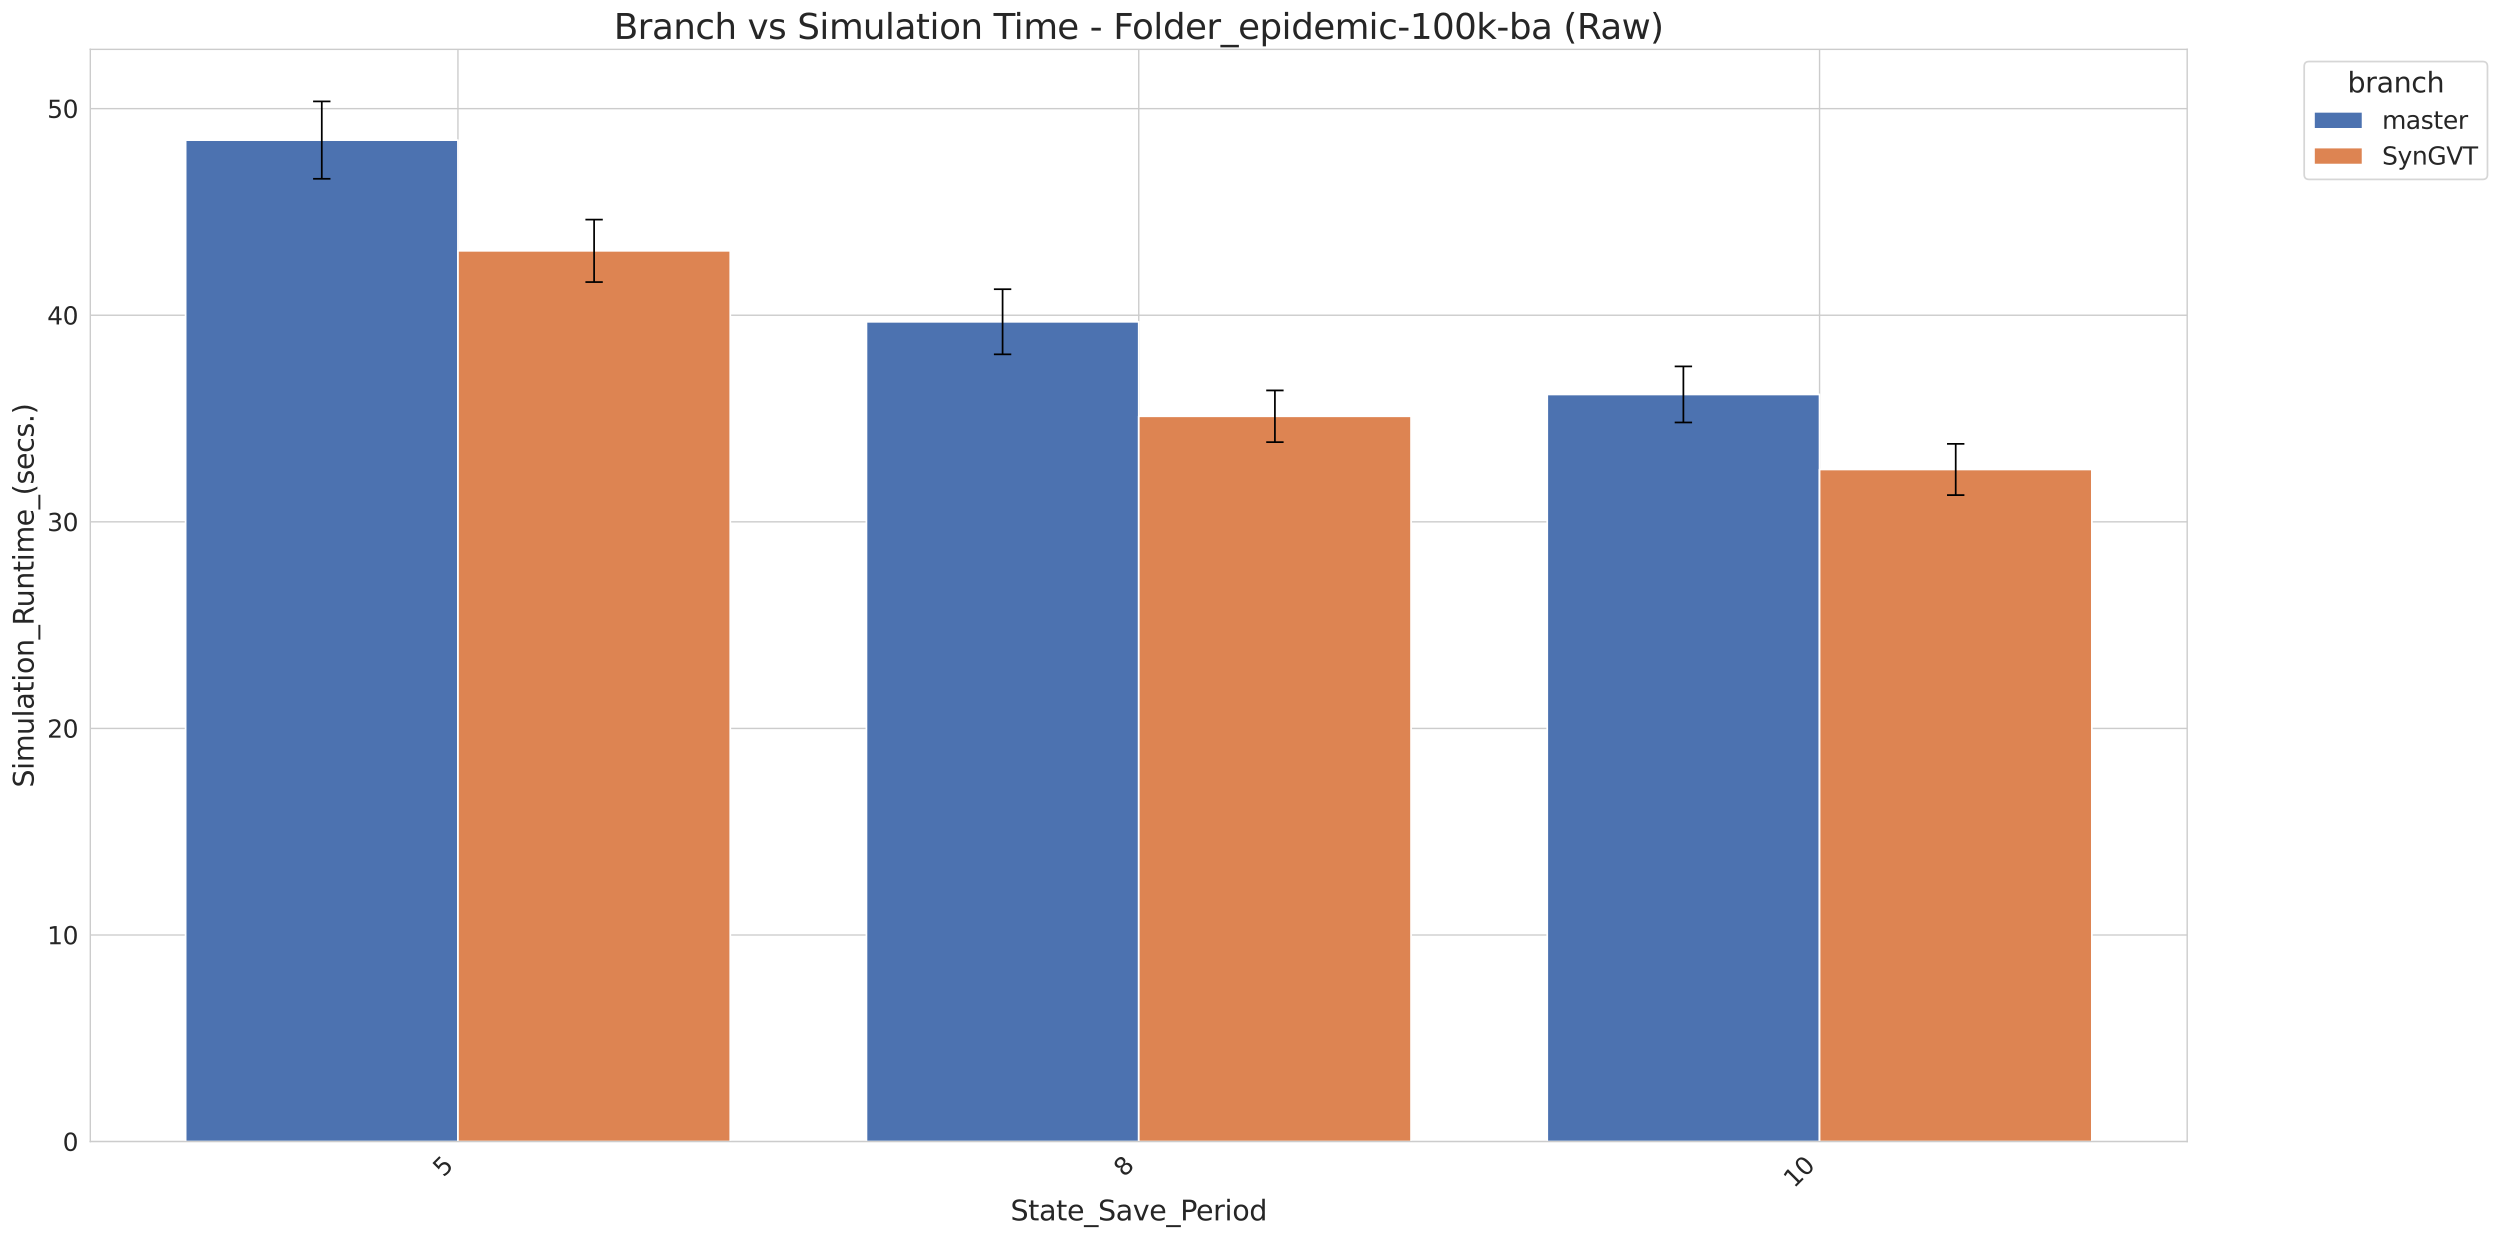 <?xml version="1.0" encoding="utf-8" standalone="no"?>
<!DOCTYPE svg PUBLIC "-//W3C//DTD SVG 1.1//EN"
  "http://www.w3.org/Graphics/SVG/1.1/DTD/svg11.dtd">
<svg xmlns:xlink="http://www.w3.org/1999/xlink" width="1437.962pt" height="712.935pt" viewBox="0 0 1437.962 712.935" xmlns="http://www.w3.org/2000/svg" version="1.1">
 <defs>
  <style type="text/css">*{stroke-linejoin: round; stroke-linecap: butt}</style>
 </defs>
 <g id="figure_1">
  <g id="patch_1">
   <path d="M 0 712.935 
L 1437.962 712.935 
L 1437.962 0 
L 0 0 
z
" style="fill: #ffffff"/>
  </g>
  <g id="axes_1">
   <g id="patch_2">
    <path d="M 51.945 656.627 
L 1258.035 656.627 
L 1258.035 28.397 
L 51.945 28.397 
z
" style="fill: #ffffff"/>
   </g>
   <g id="matplotlib.axis_1">
    <g id="xtick_1">
     <g id="line2d_1">
      <path d="M 263.402 656.627 
L 263.402 28.397 
" clip-path="url(#p3866c37b4e)" style="fill: none; stroke: #cccccc; stroke-width: 0.8; stroke-linecap: round"/>
     </g>
     <g id="text_1">
      <!-- 5 -->
      <g style="fill: #262626" transform="translate(255.045 677.447) rotate(-45) scale(0.14 -0.14)">
       <defs>
        <path id="DejaVuSans-35" d="M 691 4666 
L 3169 4666 
L 3169 4134 
L 1269 4134 
L 1269 2991 
Q 1406 3038 1543 3061 
Q 1681 3084 1819 3084 
Q 2600 3084 3056 2656 
Q 3513 2228 3513 1497 
Q 3513 744 3044 326 
Q 2575 -91 1722 -91 
Q 1428 -91 1123 -41 
Q 819 9 494 109 
L 494 744 
Q 775 591 1075 516 
Q 1375 441 1709 441 
Q 2250 441 2565 725 
Q 2881 1009 2881 1497 
Q 2881 1984 2565 2268 
Q 2250 2553 1709 2553 
Q 1456 2553 1204 2497 
Q 953 2441 691 2322 
L 691 4666 
z
" transform="scale(0.016)"/>
       </defs>
       <use xlink:href="#DejaVuSans-35"/>
      </g>
     </g>
    </g>
    <g id="xtick_2">
     <g id="line2d_2">
      <path d="M 654.99 656.627 
L 654.99 28.397 
" clip-path="url(#p3866c37b4e)" style="fill: none; stroke: #cccccc; stroke-width: 0.8; stroke-linecap: round"/>
     </g>
     <g id="text_2">
      <!-- 8 -->
      <g style="fill: #262626" transform="translate(646.633 677.447) rotate(-45) scale(0.14 -0.14)">
       <defs>
        <path id="DejaVuSans-38" d="M 2034 2216 
Q 1584 2216 1326 1975 
Q 1069 1734 1069 1313 
Q 1069 891 1326 650 
Q 1584 409 2034 409 
Q 2484 409 2743 651 
Q 3003 894 3003 1313 
Q 3003 1734 2745 1975 
Q 2488 2216 2034 2216 
z
M 1403 2484 
Q 997 2584 770 2862 
Q 544 3141 544 3541 
Q 544 4100 942 4425 
Q 1341 4750 2034 4750 
Q 2731 4750 3128 4425 
Q 3525 4100 3525 3541 
Q 3525 3141 3298 2862 
Q 3072 2584 2669 2484 
Q 3125 2378 3379 2068 
Q 3634 1759 3634 1313 
Q 3634 634 3220 271 
Q 2806 -91 2034 -91 
Q 1263 -91 848 271 
Q 434 634 434 1313 
Q 434 1759 690 2068 
Q 947 2378 1403 2484 
z
M 1172 3481 
Q 1172 3119 1398 2916 
Q 1625 2713 2034 2713 
Q 2441 2713 2670 2916 
Q 2900 3119 2900 3481 
Q 2900 3844 2670 4047 
Q 2441 4250 2034 4250 
Q 1625 4250 1398 4047 
Q 1172 3844 1172 3481 
z
" transform="scale(0.016)"/>
       </defs>
       <use xlink:href="#DejaVuSans-38"/>
      </g>
     </g>
    </g>
    <g id="xtick_3">
     <g id="line2d_3">
      <path d="M 1046.578 656.627 
L 1046.578 28.397 
" clip-path="url(#p3866c37b4e)" style="fill: none; stroke: #cccccc; stroke-width: 0.8; stroke-linecap: round"/>
     </g>
     <g id="text_3">
      <!-- 10 -->
      <g style="fill: #262626" transform="translate(1031.922 683.746) rotate(-45) scale(0.14 -0.14)">
       <defs>
        <path id="DejaVuSans-31" d="M 794 531 
L 1825 531 
L 1825 4091 
L 703 3866 
L 703 4441 
L 1819 4666 
L 2450 4666 
L 2450 531 
L 3481 531 
L 3481 0 
L 794 0 
L 794 531 
z
" transform="scale(0.016)"/>
        <path id="DejaVuSans-30" d="M 2034 4250 
Q 1547 4250 1301 3770 
Q 1056 3291 1056 2328 
Q 1056 1369 1301 889 
Q 1547 409 2034 409 
Q 2525 409 2770 889 
Q 3016 1369 3016 2328 
Q 3016 3291 2770 3770 
Q 2525 4250 2034 4250 
z
M 2034 4750 
Q 2819 4750 3233 4129 
Q 3647 3509 3647 2328 
Q 3647 1150 3233 529 
Q 2819 -91 2034 -91 
Q 1250 -91 836 529 
Q 422 1150 422 2328 
Q 422 3509 836 4129 
Q 1250 4750 2034 4750 
z
" transform="scale(0.016)"/>
       </defs>
       <use xlink:href="#DejaVuSans-31"/>
       <use xlink:href="#DejaVuSans-30" x="63.623"/>
      </g>
     </g>
    </g>
    <g id="text_4">
     <!-- State_Save_Period -->
     <g style="fill: #262626" transform="translate(581.234 701.962) scale(0.16 -0.16)">
      <defs>
       <path id="DejaVuSans-53" d="M 3425 4513 
L 3425 3897 
Q 3066 4069 2747 4153 
Q 2428 4238 2131 4238 
Q 1616 4238 1336 4038 
Q 1056 3838 1056 3469 
Q 1056 3159 1242 3001 
Q 1428 2844 1947 2747 
L 2328 2669 
Q 3034 2534 3370 2195 
Q 3706 1856 3706 1288 
Q 3706 609 3251 259 
Q 2797 -91 1919 -91 
Q 1588 -91 1214 -16 
Q 841 59 441 206 
L 441 856 
Q 825 641 1194 531 
Q 1563 422 1919 422 
Q 2459 422 2753 634 
Q 3047 847 3047 1241 
Q 3047 1584 2836 1778 
Q 2625 1972 2144 2069 
L 1759 2144 
Q 1053 2284 737 2584 
Q 422 2884 422 3419 
Q 422 4038 858 4394 
Q 1294 4750 2059 4750 
Q 2388 4750 2728 4690 
Q 3069 4631 3425 4513 
z
" transform="scale(0.016)"/>
       <path id="DejaVuSans-74" d="M 1172 4494 
L 1172 3500 
L 2356 3500 
L 2356 3053 
L 1172 3053 
L 1172 1153 
Q 1172 725 1289 603 
Q 1406 481 1766 481 
L 2356 481 
L 2356 0 
L 1766 0 
Q 1100 0 847 248 
Q 594 497 594 1153 
L 594 3053 
L 172 3053 
L 172 3500 
L 594 3500 
L 594 4494 
L 1172 4494 
z
" transform="scale(0.016)"/>
       <path id="DejaVuSans-61" d="M 2194 1759 
Q 1497 1759 1228 1600 
Q 959 1441 959 1056 
Q 959 750 1161 570 
Q 1363 391 1709 391 
Q 2188 391 2477 730 
Q 2766 1069 2766 1631 
L 2766 1759 
L 2194 1759 
z
M 3341 1997 
L 3341 0 
L 2766 0 
L 2766 531 
Q 2569 213 2275 61 
Q 1981 -91 1556 -91 
Q 1019 -91 701 211 
Q 384 513 384 1019 
Q 384 1609 779 1909 
Q 1175 2209 1959 2209 
L 2766 2209 
L 2766 2266 
Q 2766 2663 2505 2880 
Q 2244 3097 1772 3097 
Q 1472 3097 1187 3025 
Q 903 2953 641 2809 
L 641 3341 
Q 956 3463 1253 3523 
Q 1550 3584 1831 3584 
Q 2591 3584 2966 3190 
Q 3341 2797 3341 1997 
z
" transform="scale(0.016)"/>
       <path id="DejaVuSans-65" d="M 3597 1894 
L 3597 1613 
L 953 1613 
Q 991 1019 1311 708 
Q 1631 397 2203 397 
Q 2534 397 2845 478 
Q 3156 559 3463 722 
L 3463 178 
Q 3153 47 2828 -22 
Q 2503 -91 2169 -91 
Q 1331 -91 842 396 
Q 353 884 353 1716 
Q 353 2575 817 3079 
Q 1281 3584 2069 3584 
Q 2775 3584 3186 3129 
Q 3597 2675 3597 1894 
z
M 3022 2063 
Q 3016 2534 2758 2815 
Q 2500 3097 2075 3097 
Q 1594 3097 1305 2825 
Q 1016 2553 972 2059 
L 3022 2063 
z
" transform="scale(0.016)"/>
       <path id="DejaVuSans-5f" d="M 3263 -1063 
L 3263 -1509 
L -63 -1509 
L -63 -1063 
L 3263 -1063 
z
" transform="scale(0.016)"/>
       <path id="DejaVuSans-76" d="M 191 3500 
L 800 3500 
L 1894 563 
L 2988 3500 
L 3597 3500 
L 2284 0 
L 1503 0 
L 191 3500 
z
" transform="scale(0.016)"/>
       <path id="DejaVuSans-50" d="M 1259 4147 
L 1259 2394 
L 2053 2394 
Q 2494 2394 2734 2622 
Q 2975 2850 2975 3272 
Q 2975 3691 2734 3919 
Q 2494 4147 2053 4147 
L 1259 4147 
z
M 628 4666 
L 2053 4666 
Q 2838 4666 3239 4311 
Q 3641 3956 3641 3272 
Q 3641 2581 3239 2228 
Q 2838 1875 2053 1875 
L 1259 1875 
L 1259 0 
L 628 0 
L 628 4666 
z
" transform="scale(0.016)"/>
       <path id="DejaVuSans-72" d="M 2631 2963 
Q 2534 3019 2420 3045 
Q 2306 3072 2169 3072 
Q 1681 3072 1420 2755 
Q 1159 2438 1159 1844 
L 1159 0 
L 581 0 
L 581 3500 
L 1159 3500 
L 1159 2956 
Q 1341 3275 1631 3429 
Q 1922 3584 2338 3584 
Q 2397 3584 2469 3576 
Q 2541 3569 2628 3553 
L 2631 2963 
z
" transform="scale(0.016)"/>
       <path id="DejaVuSans-69" d="M 603 3500 
L 1178 3500 
L 1178 0 
L 603 0 
L 603 3500 
z
M 603 4863 
L 1178 4863 
L 1178 4134 
L 603 4134 
L 603 4863 
z
" transform="scale(0.016)"/>
       <path id="DejaVuSans-6f" d="M 1959 3097 
Q 1497 3097 1228 2736 
Q 959 2375 959 1747 
Q 959 1119 1226 758 
Q 1494 397 1959 397 
Q 2419 397 2687 759 
Q 2956 1122 2956 1747 
Q 2956 2369 2687 2733 
Q 2419 3097 1959 3097 
z
M 1959 3584 
Q 2709 3584 3137 3096 
Q 3566 2609 3566 1747 
Q 3566 888 3137 398 
Q 2709 -91 1959 -91 
Q 1206 -91 779 398 
Q 353 888 353 1747 
Q 353 2609 779 3096 
Q 1206 3584 1959 3584 
z
" transform="scale(0.016)"/>
       <path id="DejaVuSans-64" d="M 2906 2969 
L 2906 4863 
L 3481 4863 
L 3481 0 
L 2906 0 
L 2906 525 
Q 2725 213 2448 61 
Q 2172 -91 1784 -91 
Q 1150 -91 751 415 
Q 353 922 353 1747 
Q 353 2572 751 3078 
Q 1150 3584 1784 3584 
Q 2172 3584 2448 3432 
Q 2725 3281 2906 2969 
z
M 947 1747 
Q 947 1113 1208 752 
Q 1469 391 1925 391 
Q 2381 391 2643 752 
Q 2906 1113 2906 1747 
Q 2906 2381 2643 2742 
Q 2381 3103 1925 3103 
Q 1469 3103 1208 2742 
Q 947 2381 947 1747 
z
" transform="scale(0.016)"/>
      </defs>
      <use xlink:href="#DejaVuSans-53"/>
      <use xlink:href="#DejaVuSans-74" x="63.477"/>
      <use xlink:href="#DejaVuSans-61" x="102.686"/>
      <use xlink:href="#DejaVuSans-74" x="163.965"/>
      <use xlink:href="#DejaVuSans-65" x="203.174"/>
      <use xlink:href="#DejaVuSans-5f" x="264.697"/>
      <use xlink:href="#DejaVuSans-53" x="314.697"/>
      <use xlink:href="#DejaVuSans-61" x="378.174"/>
      <use xlink:href="#DejaVuSans-76" x="439.453"/>
      <use xlink:href="#DejaVuSans-65" x="498.633"/>
      <use xlink:href="#DejaVuSans-5f" x="560.156"/>
      <use xlink:href="#DejaVuSans-50" x="610.156"/>
      <use xlink:href="#DejaVuSans-65" x="666.834"/>
      <use xlink:href="#DejaVuSans-72" x="728.357"/>
      <use xlink:href="#DejaVuSans-69" x="769.471"/>
      <use xlink:href="#DejaVuSans-6f" x="797.254"/>
      <use xlink:href="#DejaVuSans-64" x="858.436"/>
     </g>
    </g>
   </g>
   <g id="matplotlib.axis_2">
    <g id="ytick_1">
     <g id="line2d_4">
      <path d="M 51.945 656.627 
L 1258.035 656.627 
" clip-path="url(#p3866c37b4e)" style="fill: none; stroke: #cccccc; stroke-width: 0.8; stroke-linecap: round"/>
     </g>
     <g id="text_5">
      <!-- 0 -->
      <g style="fill: #262626" transform="translate(36.038 661.946) scale(0.14 -0.14)">
       <use xlink:href="#DejaVuSans-30"/>
      </g>
     </g>
    </g>
    <g id="ytick_2">
     <g id="line2d_5">
      <path d="M 51.945 537.799 
L 1258.035 537.799 
" clip-path="url(#p3866c37b4e)" style="fill: none; stroke: #cccccc; stroke-width: 0.8; stroke-linecap: round"/>
     </g>
     <g id="text_6">
      <!-- 10 -->
      <g style="fill: #262626" transform="translate(27.13 543.118) scale(0.14 -0.14)">
       <use xlink:href="#DejaVuSans-31"/>
       <use xlink:href="#DejaVuSans-30" x="63.623"/>
      </g>
     </g>
    </g>
    <g id="ytick_3">
     <g id="line2d_6">
      <path d="M 51.945 418.971 
L 1258.035 418.971 
" clip-path="url(#p3866c37b4e)" style="fill: none; stroke: #cccccc; stroke-width: 0.8; stroke-linecap: round"/>
     </g>
     <g id="text_7">
      <!-- 20 -->
      <g style="fill: #262626" transform="translate(27.13 424.29) scale(0.14 -0.14)">
       <defs>
        <path id="DejaVuSans-32" d="M 1228 531 
L 3431 531 
L 3431 0 
L 469 0 
L 469 531 
Q 828 903 1448 1529 
Q 2069 2156 2228 2338 
Q 2531 2678 2651 2914 
Q 2772 3150 2772 3378 
Q 2772 3750 2511 3984 
Q 2250 4219 1831 4219 
Q 1534 4219 1204 4116 
Q 875 4013 500 3803 
L 500 4441 
Q 881 4594 1212 4672 
Q 1544 4750 1819 4750 
Q 2544 4750 2975 4387 
Q 3406 4025 3406 3419 
Q 3406 3131 3298 2873 
Q 3191 2616 2906 2266 
Q 2828 2175 2409 1742 
Q 1991 1309 1228 531 
z
" transform="scale(0.016)"/>
       </defs>
       <use xlink:href="#DejaVuSans-32"/>
       <use xlink:href="#DejaVuSans-30" x="63.623"/>
      </g>
     </g>
    </g>
    <g id="ytick_4">
     <g id="line2d_7">
      <path d="M 51.945 300.143 
L 1258.035 300.143 
" clip-path="url(#p3866c37b4e)" style="fill: none; stroke: #cccccc; stroke-width: 0.8; stroke-linecap: round"/>
     </g>
     <g id="text_8">
      <!-- 30 -->
      <g style="fill: #262626" transform="translate(27.13 305.462) scale(0.14 -0.14)">
       <defs>
        <path id="DejaVuSans-33" d="M 2597 2516 
Q 3050 2419 3304 2112 
Q 3559 1806 3559 1356 
Q 3559 666 3084 287 
Q 2609 -91 1734 -91 
Q 1441 -91 1130 -33 
Q 819 25 488 141 
L 488 750 
Q 750 597 1062 519 
Q 1375 441 1716 441 
Q 2309 441 2620 675 
Q 2931 909 2931 1356 
Q 2931 1769 2642 2001 
Q 2353 2234 1838 2234 
L 1294 2234 
L 1294 2753 
L 1863 2753 
Q 2328 2753 2575 2939 
Q 2822 3125 2822 3475 
Q 2822 3834 2567 4026 
Q 2313 4219 1838 4219 
Q 1578 4219 1281 4162 
Q 984 4106 628 3988 
L 628 4550 
Q 988 4650 1302 4700 
Q 1616 4750 1894 4750 
Q 2613 4750 3031 4423 
Q 3450 4097 3450 3541 
Q 3450 3153 3228 2886 
Q 3006 2619 2597 2516 
z
" transform="scale(0.016)"/>
       </defs>
       <use xlink:href="#DejaVuSans-33"/>
       <use xlink:href="#DejaVuSans-30" x="63.623"/>
      </g>
     </g>
    </g>
    <g id="ytick_5">
     <g id="line2d_8">
      <path d="M 51.945 181.315 
L 1258.035 181.315 
" clip-path="url(#p3866c37b4e)" style="fill: none; stroke: #cccccc; stroke-width: 0.8; stroke-linecap: round"/>
     </g>
     <g id="text_9">
      <!-- 40 -->
      <g style="fill: #262626" transform="translate(27.13 186.634) scale(0.14 -0.14)">
       <defs>
        <path id="DejaVuSans-34" d="M 2419 4116 
L 825 1625 
L 2419 1625 
L 2419 4116 
z
M 2253 4666 
L 3047 4666 
L 3047 1625 
L 3713 1625 
L 3713 1100 
L 3047 1100 
L 3047 0 
L 2419 0 
L 2419 1100 
L 313 1100 
L 313 1709 
L 2253 4666 
z
" transform="scale(0.016)"/>
       </defs>
       <use xlink:href="#DejaVuSans-34"/>
       <use xlink:href="#DejaVuSans-30" x="63.623"/>
      </g>
     </g>
    </g>
    <g id="ytick_6">
     <g id="line2d_9">
      <path d="M 51.945 62.487 
L 1258.035 62.487 
" clip-path="url(#p3866c37b4e)" style="fill: none; stroke: #cccccc; stroke-width: 0.8; stroke-linecap: round"/>
     </g>
     <g id="text_10">
      <!-- 50 -->
      <g style="fill: #262626" transform="translate(27.13 67.806) scale(0.14 -0.14)">
       <use xlink:href="#DejaVuSans-35"/>
       <use xlink:href="#DejaVuSans-30" x="63.623"/>
      </g>
     </g>
    </g>
    <g id="text_11">
     <!-- Simulation_Runtime_(secs.) -->
     <g style="fill: #262626" transform="translate(19.358 452.978) rotate(-90) scale(0.16 -0.16)">
      <defs>
       <path id="DejaVuSans-6d" d="M 3328 2828 
Q 3544 3216 3844 3400 
Q 4144 3584 4550 3584 
Q 5097 3584 5394 3201 
Q 5691 2819 5691 2113 
L 5691 0 
L 5113 0 
L 5113 2094 
Q 5113 2597 4934 2840 
Q 4756 3084 4391 3084 
Q 3944 3084 3684 2787 
Q 3425 2491 3425 1978 
L 3425 0 
L 2847 0 
L 2847 2094 
Q 2847 2600 2669 2842 
Q 2491 3084 2119 3084 
Q 1678 3084 1418 2786 
Q 1159 2488 1159 1978 
L 1159 0 
L 581 0 
L 581 3500 
L 1159 3500 
L 1159 2956 
Q 1356 3278 1631 3431 
Q 1906 3584 2284 3584 
Q 2666 3584 2933 3390 
Q 3200 3197 3328 2828 
z
" transform="scale(0.016)"/>
       <path id="DejaVuSans-75" d="M 544 1381 
L 544 3500 
L 1119 3500 
L 1119 1403 
Q 1119 906 1312 657 
Q 1506 409 1894 409 
Q 2359 409 2629 706 
Q 2900 1003 2900 1516 
L 2900 3500 
L 3475 3500 
L 3475 0 
L 2900 0 
L 2900 538 
Q 2691 219 2414 64 
Q 2138 -91 1772 -91 
Q 1169 -91 856 284 
Q 544 659 544 1381 
z
M 1991 3584 
L 1991 3584 
z
" transform="scale(0.016)"/>
       <path id="DejaVuSans-6c" d="M 603 4863 
L 1178 4863 
L 1178 0 
L 603 0 
L 603 4863 
z
" transform="scale(0.016)"/>
       <path id="DejaVuSans-6e" d="M 3513 2113 
L 3513 0 
L 2938 0 
L 2938 2094 
Q 2938 2591 2744 2837 
Q 2550 3084 2163 3084 
Q 1697 3084 1428 2787 
Q 1159 2491 1159 1978 
L 1159 0 
L 581 0 
L 581 3500 
L 1159 3500 
L 1159 2956 
Q 1366 3272 1645 3428 
Q 1925 3584 2291 3584 
Q 2894 3584 3203 3211 
Q 3513 2838 3513 2113 
z
" transform="scale(0.016)"/>
       <path id="DejaVuSans-52" d="M 2841 2188 
Q 3044 2119 3236 1894 
Q 3428 1669 3622 1275 
L 4263 0 
L 3584 0 
L 2988 1197 
Q 2756 1666 2539 1819 
Q 2322 1972 1947 1972 
L 1259 1972 
L 1259 0 
L 628 0 
L 628 4666 
L 2053 4666 
Q 2853 4666 3247 4331 
Q 3641 3997 3641 3322 
Q 3641 2881 3436 2590 
Q 3231 2300 2841 2188 
z
M 1259 4147 
L 1259 2491 
L 2053 2491 
Q 2509 2491 2742 2702 
Q 2975 2913 2975 3322 
Q 2975 3731 2742 3939 
Q 2509 4147 2053 4147 
L 1259 4147 
z
" transform="scale(0.016)"/>
       <path id="DejaVuSans-28" d="M 1984 4856 
Q 1566 4138 1362 3434 
Q 1159 2731 1159 2009 
Q 1159 1288 1364 580 
Q 1569 -128 1984 -844 
L 1484 -844 
Q 1016 -109 783 600 
Q 550 1309 550 2009 
Q 550 2706 781 3412 
Q 1013 4119 1484 4856 
L 1984 4856 
z
" transform="scale(0.016)"/>
       <path id="DejaVuSans-73" d="M 2834 3397 
L 2834 2853 
Q 2591 2978 2328 3040 
Q 2066 3103 1784 3103 
Q 1356 3103 1142 2972 
Q 928 2841 928 2578 
Q 928 2378 1081 2264 
Q 1234 2150 1697 2047 
L 1894 2003 
Q 2506 1872 2764 1633 
Q 3022 1394 3022 966 
Q 3022 478 2636 193 
Q 2250 -91 1575 -91 
Q 1294 -91 989 -36 
Q 684 19 347 128 
L 347 722 
Q 666 556 975 473 
Q 1284 391 1588 391 
Q 1994 391 2212 530 
Q 2431 669 2431 922 
Q 2431 1156 2273 1281 
Q 2116 1406 1581 1522 
L 1381 1569 
Q 847 1681 609 1914 
Q 372 2147 372 2553 
Q 372 3047 722 3315 
Q 1072 3584 1716 3584 
Q 2034 3584 2315 3537 
Q 2597 3491 2834 3397 
z
" transform="scale(0.016)"/>
       <path id="DejaVuSans-63" d="M 3122 3366 
L 3122 2828 
Q 2878 2963 2633 3030 
Q 2388 3097 2138 3097 
Q 1578 3097 1268 2742 
Q 959 2388 959 1747 
Q 959 1106 1268 751 
Q 1578 397 2138 397 
Q 2388 397 2633 464 
Q 2878 531 3122 666 
L 3122 134 
Q 2881 22 2623 -34 
Q 2366 -91 2075 -91 
Q 1284 -91 818 406 
Q 353 903 353 1747 
Q 353 2603 823 3093 
Q 1294 3584 2113 3584 
Q 2378 3584 2631 3529 
Q 2884 3475 3122 3366 
z
" transform="scale(0.016)"/>
       <path id="DejaVuSans-2e" d="M 684 794 
L 1344 794 
L 1344 0 
L 684 0 
L 684 794 
z
" transform="scale(0.016)"/>
       <path id="DejaVuSans-29" d="M 513 4856 
L 1013 4856 
Q 1481 4119 1714 3412 
Q 1947 2706 1947 2009 
Q 1947 1309 1714 600 
Q 1481 -109 1013 -844 
L 513 -844 
Q 928 -128 1133 580 
Q 1338 1288 1338 2009 
Q 1338 2731 1133 3434 
Q 928 4138 513 4856 
z
" transform="scale(0.016)"/>
      </defs>
      <use xlink:href="#DejaVuSans-53"/>
      <use xlink:href="#DejaVuSans-69" x="63.477"/>
      <use xlink:href="#DejaVuSans-6d" x="91.26"/>
      <use xlink:href="#DejaVuSans-75" x="188.672"/>
      <use xlink:href="#DejaVuSans-6c" x="252.051"/>
      <use xlink:href="#DejaVuSans-61" x="279.834"/>
      <use xlink:href="#DejaVuSans-74" x="341.113"/>
      <use xlink:href="#DejaVuSans-69" x="380.322"/>
      <use xlink:href="#DejaVuSans-6f" x="408.105"/>
      <use xlink:href="#DejaVuSans-6e" x="469.287"/>
      <use xlink:href="#DejaVuSans-5f" x="532.666"/>
      <use xlink:href="#DejaVuSans-52" x="582.666"/>
      <use xlink:href="#DejaVuSans-75" x="647.648"/>
      <use xlink:href="#DejaVuSans-6e" x="711.027"/>
      <use xlink:href="#DejaVuSans-74" x="774.406"/>
      <use xlink:href="#DejaVuSans-69" x="813.615"/>
      <use xlink:href="#DejaVuSans-6d" x="841.398"/>
      <use xlink:href="#DejaVuSans-65" x="938.811"/>
      <use xlink:href="#DejaVuSans-5f" x="1000.334"/>
      <use xlink:href="#DejaVuSans-28" x="1050.334"/>
      <use xlink:href="#DejaVuSans-73" x="1089.348"/>
      <use xlink:href="#DejaVuSans-65" x="1141.447"/>
      <use xlink:href="#DejaVuSans-63" x="1202.971"/>
      <use xlink:href="#DejaVuSans-73" x="1257.951"/>
      <use xlink:href="#DejaVuSans-2e" x="1310.051"/>
      <use xlink:href="#DejaVuSans-29" x="1341.838"/>
     </g>
    </g>
   </g>
   <g id="patch_3">
    <path d="M 106.767 656.627 
L 263.402 656.627 
L 263.402 80.586 
L 106.767 80.586 
z
" clip-path="url(#p3866c37b4e)" style="fill: #4c72b0; stroke: #ffffff; stroke-linejoin: miter"/>
   </g>
   <g id="patch_4">
    <path d="M 498.355 656.627 
L 654.99 656.627 
L 654.99 185.089 
L 498.355 185.089 
z
" clip-path="url(#p3866c37b4e)" style="fill: #4c72b0; stroke: #ffffff; stroke-linejoin: miter"/>
   </g>
   <g id="patch_5">
    <path d="M 889.943 656.627 
L 1046.578 656.627 
L 1046.578 226.873 
L 889.943 226.873 
z
" clip-path="url(#p3866c37b4e)" style="fill: #4c72b0; stroke: #ffffff; stroke-linejoin: miter"/>
   </g>
   <g id="patch_6">
    <path d="M 263.402 656.627 
L 420.037 656.627 
L 420.037 144.272 
L 263.402 144.272 
z
" clip-path="url(#p3866c37b4e)" style="fill: #dd8452; stroke: #ffffff; stroke-linejoin: miter"/>
   </g>
   <g id="patch_7">
    <path d="M 654.99 656.627 
L 811.625 656.627 
L 811.625 239.436 
L 654.99 239.436 
z
" clip-path="url(#p3866c37b4e)" style="fill: #dd8452; stroke: #ffffff; stroke-linejoin: miter"/>
   </g>
   <g id="patch_8">
    <path d="M 1046.578 656.627 
L 1203.213 656.627 
L 1203.213 270.034 
L 1046.578 270.034 
z
" clip-path="url(#p3866c37b4e)" style="fill: #dd8452; stroke: #ffffff; stroke-linejoin: miter"/>
   </g>
   <g id="LineCollection_1">
    <path d="M 185.085 102.86 
L 185.085 58.313 
" clip-path="url(#p3866c37b4e)" style="fill: none; stroke: #000000"/>
    <path d="M 576.672 203.82 
L 576.672 166.358 
" clip-path="url(#p3866c37b4e)" style="fill: none; stroke: #000000"/>
    <path d="M 968.26 242.993 
L 968.26 210.753 
" clip-path="url(#p3866c37b4e)" style="fill: none; stroke: #000000"/>
   </g>
   <g id="line2d_10">
    <defs>
     <path id="mc60144da59" d="M 5 0 
L -5 -0 
" style="stroke: #000000"/>
    </defs>
    <g clip-path="url(#p3866c37b4e)">
     <use xlink:href="#mc60144da59" x="185.085" y="102.86" style="stroke: #000000"/>
     <use xlink:href="#mc60144da59" x="576.672" y="203.82" style="stroke: #000000"/>
     <use xlink:href="#mc60144da59" x="968.26" y="242.993" style="stroke: #000000"/>
    </g>
   </g>
   <g id="line2d_11">
    <g clip-path="url(#p3866c37b4e)">
     <use xlink:href="#mc60144da59" x="185.085" y="58.313" style="stroke: #000000"/>
     <use xlink:href="#mc60144da59" x="576.672" y="166.358" style="stroke: #000000"/>
     <use xlink:href="#mc60144da59" x="968.26" y="210.753" style="stroke: #000000"/>
    </g>
   </g>
   <g id="LineCollection_2">
    <path d="M 341.72 162.232 
L 341.72 126.312 
" clip-path="url(#p3866c37b4e)" style="fill: none; stroke: #000000"/>
    <path d="M 733.308 254.302 
L 733.308 224.57 
" clip-path="url(#p3866c37b4e)" style="fill: none; stroke: #000000"/>
    <path d="M 1124.895 284.776 
L 1124.895 255.291 
" clip-path="url(#p3866c37b4e)" style="fill: none; stroke: #000000"/>
   </g>
   <g id="line2d_12">
    <g clip-path="url(#p3866c37b4e)">
     <use xlink:href="#mc60144da59" x="341.72" y="162.232" style="stroke: #000000"/>
     <use xlink:href="#mc60144da59" x="733.308" y="254.302" style="stroke: #000000"/>
     <use xlink:href="#mc60144da59" x="1124.895" y="284.776" style="stroke: #000000"/>
    </g>
   </g>
   <g id="line2d_13">
    <g clip-path="url(#p3866c37b4e)">
     <use xlink:href="#mc60144da59" x="341.72" y="126.312" style="stroke: #000000"/>
     <use xlink:href="#mc60144da59" x="733.308" y="224.57" style="stroke: #000000"/>
     <use xlink:href="#mc60144da59" x="1124.895" y="255.291" style="stroke: #000000"/>
    </g>
   </g>
   <g id="patch_9">
    <path d="M 51.945 656.627 
L 51.945 28.397 
" style="fill: none; stroke: #cccccc; stroke-width: 0.8; stroke-linejoin: miter; stroke-linecap: square"/>
   </g>
   <g id="patch_10">
    <path d="M 1258.035 656.627 
L 1258.035 28.397 
" style="fill: none; stroke: #cccccc; stroke-width: 0.8; stroke-linejoin: miter; stroke-linecap: square"/>
   </g>
   <g id="patch_11">
    <path d="M 51.945 656.627 
L 1258.035 656.627 
" style="fill: none; stroke: #cccccc; stroke-width: 0.8; stroke-linejoin: miter; stroke-linecap: square"/>
   </g>
   <g id="patch_12">
    <path d="M 51.945 28.397 
L 1258.035 28.397 
" style="fill: none; stroke: #cccccc; stroke-width: 0.8; stroke-linejoin: miter; stroke-linecap: square"/>
   </g>
   <g id="text_12">
    <!-- Branch vs Simulation Time - Folder_epidemic-100k-ba (Raw) -->
    <g style="fill: #262626" transform="translate(353.079 22.397) scale(0.2 -0.2)">
     <defs>
      <path id="DejaVuSans-42" d="M 1259 2228 
L 1259 519 
L 2272 519 
Q 2781 519 3026 730 
Q 3272 941 3272 1375 
Q 3272 1813 3026 2020 
Q 2781 2228 2272 2228 
L 1259 2228 
z
M 1259 4147 
L 1259 2741 
L 2194 2741 
Q 2656 2741 2882 2914 
Q 3109 3088 3109 3444 
Q 3109 3797 2882 3972 
Q 2656 4147 2194 4147 
L 1259 4147 
z
M 628 4666 
L 2241 4666 
Q 2963 4666 3353 4366 
Q 3744 4066 3744 3513 
Q 3744 3084 3544 2831 
Q 3344 2578 2956 2516 
Q 3422 2416 3680 2098 
Q 3938 1781 3938 1306 
Q 3938 681 3513 340 
Q 3088 0 2303 0 
L 628 0 
L 628 4666 
z
" transform="scale(0.016)"/>
      <path id="DejaVuSans-68" d="M 3513 2113 
L 3513 0 
L 2938 0 
L 2938 2094 
Q 2938 2591 2744 2837 
Q 2550 3084 2163 3084 
Q 1697 3084 1428 2787 
Q 1159 2491 1159 1978 
L 1159 0 
L 581 0 
L 581 4863 
L 1159 4863 
L 1159 2956 
Q 1366 3272 1645 3428 
Q 1925 3584 2291 3584 
Q 2894 3584 3203 3211 
Q 3513 2838 3513 2113 
z
" transform="scale(0.016)"/>
      <path id="DejaVuSans-20" transform="scale(0.016)"/>
      <path id="DejaVuSans-54" d="M -19 4666 
L 3928 4666 
L 3928 4134 
L 2272 4134 
L 2272 0 
L 1638 0 
L 1638 4134 
L -19 4134 
L -19 4666 
z
" transform="scale(0.016)"/>
      <path id="DejaVuSans-2d" d="M 313 2009 
L 1997 2009 
L 1997 1497 
L 313 1497 
L 313 2009 
z
" transform="scale(0.016)"/>
      <path id="DejaVuSans-46" d="M 628 4666 
L 3309 4666 
L 3309 4134 
L 1259 4134 
L 1259 2759 
L 3109 2759 
L 3109 2228 
L 1259 2228 
L 1259 0 
L 628 0 
L 628 4666 
z
" transform="scale(0.016)"/>
      <path id="DejaVuSans-70" d="M 1159 525 
L 1159 -1331 
L 581 -1331 
L 581 3500 
L 1159 3500 
L 1159 2969 
Q 1341 3281 1617 3432 
Q 1894 3584 2278 3584 
Q 2916 3584 3314 3078 
Q 3713 2572 3713 1747 
Q 3713 922 3314 415 
Q 2916 -91 2278 -91 
Q 1894 -91 1617 61 
Q 1341 213 1159 525 
z
M 3116 1747 
Q 3116 2381 2855 2742 
Q 2594 3103 2138 3103 
Q 1681 3103 1420 2742 
Q 1159 2381 1159 1747 
Q 1159 1113 1420 752 
Q 1681 391 2138 391 
Q 2594 391 2855 752 
Q 3116 1113 3116 1747 
z
" transform="scale(0.016)"/>
      <path id="DejaVuSans-6b" d="M 581 4863 
L 1159 4863 
L 1159 1991 
L 2875 3500 
L 3609 3500 
L 1753 1863 
L 3688 0 
L 2938 0 
L 1159 1709 
L 1159 0 
L 581 0 
L 581 4863 
z
" transform="scale(0.016)"/>
      <path id="DejaVuSans-62" d="M 3116 1747 
Q 3116 2381 2855 2742 
Q 2594 3103 2138 3103 
Q 1681 3103 1420 2742 
Q 1159 2381 1159 1747 
Q 1159 1113 1420 752 
Q 1681 391 2138 391 
Q 2594 391 2855 752 
Q 3116 1113 3116 1747 
z
M 1159 2969 
Q 1341 3281 1617 3432 
Q 1894 3584 2278 3584 
Q 2916 3584 3314 3078 
Q 3713 2572 3713 1747 
Q 3713 922 3314 415 
Q 2916 -91 2278 -91 
Q 1894 -91 1617 61 
Q 1341 213 1159 525 
L 1159 0 
L 581 0 
L 581 4863 
L 1159 4863 
L 1159 2969 
z
" transform="scale(0.016)"/>
      <path id="DejaVuSans-77" d="M 269 3500 
L 844 3500 
L 1563 769 
L 2278 3500 
L 2956 3500 
L 3675 769 
L 4391 3500 
L 4966 3500 
L 4050 0 
L 3372 0 
L 2619 2869 
L 1863 0 
L 1184 0 
L 269 3500 
z
" transform="scale(0.016)"/>
     </defs>
     <use xlink:href="#DejaVuSans-42"/>
     <use xlink:href="#DejaVuSans-72" x="68.604"/>
     <use xlink:href="#DejaVuSans-61" x="109.717"/>
     <use xlink:href="#DejaVuSans-6e" x="170.996"/>
     <use xlink:href="#DejaVuSans-63" x="234.375"/>
     <use xlink:href="#DejaVuSans-68" x="289.355"/>
     <use xlink:href="#DejaVuSans-20" x="352.734"/>
     <use xlink:href="#DejaVuSans-76" x="384.521"/>
     <use xlink:href="#DejaVuSans-73" x="443.701"/>
     <use xlink:href="#DejaVuSans-20" x="495.801"/>
     <use xlink:href="#DejaVuSans-53" x="527.588"/>
     <use xlink:href="#DejaVuSans-69" x="591.064"/>
     <use xlink:href="#DejaVuSans-6d" x="618.848"/>
     <use xlink:href="#DejaVuSans-75" x="716.26"/>
     <use xlink:href="#DejaVuSans-6c" x="779.639"/>
     <use xlink:href="#DejaVuSans-61" x="807.422"/>
     <use xlink:href="#DejaVuSans-74" x="868.701"/>
     <use xlink:href="#DejaVuSans-69" x="907.91"/>
     <use xlink:href="#DejaVuSans-6f" x="935.693"/>
     <use xlink:href="#DejaVuSans-6e" x="996.875"/>
     <use xlink:href="#DejaVuSans-20" x="1060.254"/>
     <use xlink:href="#DejaVuSans-54" x="1092.041"/>
     <use xlink:href="#DejaVuSans-69" x="1150"/>
     <use xlink:href="#DejaVuSans-6d" x="1177.783"/>
     <use xlink:href="#DejaVuSans-65" x="1275.195"/>
     <use xlink:href="#DejaVuSans-20" x="1336.719"/>
     <use xlink:href="#DejaVuSans-2d" x="1368.506"/>
     <use xlink:href="#DejaVuSans-20" x="1404.59"/>
     <use xlink:href="#DejaVuSans-46" x="1436.377"/>
     <use xlink:href="#DejaVuSans-6f" x="1490.271"/>
     <use xlink:href="#DejaVuSans-6c" x="1551.453"/>
     <use xlink:href="#DejaVuSans-64" x="1579.236"/>
     <use xlink:href="#DejaVuSans-65" x="1642.713"/>
     <use xlink:href="#DejaVuSans-72" x="1704.236"/>
     <use xlink:href="#DejaVuSans-5f" x="1745.35"/>
     <use xlink:href="#DejaVuSans-65" x="1795.35"/>
     <use xlink:href="#DejaVuSans-70" x="1856.873"/>
     <use xlink:href="#DejaVuSans-69" x="1920.35"/>
     <use xlink:href="#DejaVuSans-64" x="1948.133"/>
     <use xlink:href="#DejaVuSans-65" x="2011.609"/>
     <use xlink:href="#DejaVuSans-6d" x="2073.133"/>
     <use xlink:href="#DejaVuSans-69" x="2170.545"/>
     <use xlink:href="#DejaVuSans-63" x="2198.328"/>
     <use xlink:href="#DejaVuSans-2d" x="2253.309"/>
     <use xlink:href="#DejaVuSans-31" x="2289.393"/>
     <use xlink:href="#DejaVuSans-30" x="2353.016"/>
     <use xlink:href="#DejaVuSans-30" x="2416.639"/>
     <use xlink:href="#DejaVuSans-6b" x="2480.262"/>
     <use xlink:href="#DejaVuSans-2d" x="2538.172"/>
     <use xlink:href="#DejaVuSans-62" x="2574.256"/>
     <use xlink:href="#DejaVuSans-61" x="2637.732"/>
     <use xlink:href="#DejaVuSans-20" x="2699.012"/>
     <use xlink:href="#DejaVuSans-28" x="2730.799"/>
     <use xlink:href="#DejaVuSans-52" x="2769.812"/>
     <use xlink:href="#DejaVuSans-61" x="2837.045"/>
     <use xlink:href="#DejaVuSans-77" x="2898.324"/>
     <use xlink:href="#DejaVuSans-29" x="2980.111"/>
    </g>
   </g>
   <g id="legend_1">
    <g id="patch_13">
     <path d="M 1328.139 103.181 
L 1427.962 103.181 
Q 1430.762 103.181 1430.762 100.381 
L 1430.762 38.197 
Q 1430.762 35.397 1427.962 35.397 
L 1328.139 35.397 
Q 1325.34 35.397 1325.34 38.197 
L 1325.34 100.381 
Q 1325.34 103.181 1328.139 103.181 
z
" style="fill: #ffffff; opacity: 0.8; stroke: #cccccc; stroke-linejoin: miter"/>
    </g>
    <g id="text_13">
     <!-- branch -->
     <g style="fill: #262626" transform="translate(1350.242 53.154) scale(0.16 -0.16)">
      <use xlink:href="#DejaVuSans-62"/>
      <use xlink:href="#DejaVuSans-72" x="63.477"/>
      <use xlink:href="#DejaVuSans-61" x="104.59"/>
      <use xlink:href="#DejaVuSans-6e" x="165.869"/>
      <use xlink:href="#DejaVuSans-63" x="229.248"/>
      <use xlink:href="#DejaVuSans-68" x="284.229"/>
     </g>
    </g>
    <g id="patch_14">
     <path d="M 1330.939 74.12 
L 1358.939 74.12 
L 1358.939 64.32 
L 1330.939 64.32 
z
" style="fill: #4c72b0; stroke: #ffffff; stroke-linejoin: miter"/>
    </g>
    <g id="text_14">
     <!-- master -->
     <g style="fill: #262626" transform="translate(1370.139 74.12) scale(0.14 -0.14)">
      <use xlink:href="#DejaVuSans-6d"/>
      <use xlink:href="#DejaVuSans-61" x="97.412"/>
      <use xlink:href="#DejaVuSans-73" x="158.691"/>
      <use xlink:href="#DejaVuSans-74" x="210.791"/>
      <use xlink:href="#DejaVuSans-65" x="250"/>
      <use xlink:href="#DejaVuSans-72" x="311.523"/>
     </g>
    </g>
    <g id="patch_15">
     <path d="M 1330.939 94.669 
L 1358.939 94.669 
L 1358.939 84.869 
L 1330.939 84.869 
z
" style="fill: #dd8452; stroke: #ffffff; stroke-linejoin: miter"/>
    </g>
    <g id="text_15">
     <!-- SynGVT -->
     <g style="fill: #262626" transform="translate(1370.139 94.669) scale(0.14 -0.14)">
      <defs>
       <path id="DejaVuSans-79" d="M 2059 -325 
Q 1816 -950 1584 -1140 
Q 1353 -1331 966 -1331 
L 506 -1331 
L 506 -850 
L 844 -850 
Q 1081 -850 1212 -737 
Q 1344 -625 1503 -206 
L 1606 56 
L 191 3500 
L 800 3500 
L 1894 763 
L 2988 3500 
L 3597 3500 
L 2059 -325 
z
" transform="scale(0.016)"/>
       <path id="DejaVuSans-47" d="M 3809 666 
L 3809 1919 
L 2778 1919 
L 2778 2438 
L 4434 2438 
L 4434 434 
Q 4069 175 3628 42 
Q 3188 -91 2688 -91 
Q 1594 -91 976 548 
Q 359 1188 359 2328 
Q 359 3472 976 4111 
Q 1594 4750 2688 4750 
Q 3144 4750 3555 4637 
Q 3966 4525 4313 4306 
L 4313 3634 
Q 3963 3931 3569 4081 
Q 3175 4231 2741 4231 
Q 1884 4231 1454 3753 
Q 1025 3275 1025 2328 
Q 1025 1384 1454 906 
Q 1884 428 2741 428 
Q 3075 428 3337 486 
Q 3600 544 3809 666 
z
" transform="scale(0.016)"/>
       <path id="DejaVuSans-56" d="M 1831 0 
L 50 4666 
L 709 4666 
L 2188 738 
L 3669 4666 
L 4325 4666 
L 2547 0 
L 1831 0 
z
" transform="scale(0.016)"/>
      </defs>
      <use xlink:href="#DejaVuSans-53"/>
      <use xlink:href="#DejaVuSans-79" x="63.477"/>
      <use xlink:href="#DejaVuSans-6e" x="122.656"/>
      <use xlink:href="#DejaVuSans-47" x="186.035"/>
      <use xlink:href="#DejaVuSans-56" x="263.525"/>
      <use xlink:href="#DejaVuSans-54" x="331.934"/>
     </g>
    </g>
   </g>
  </g>
 </g>
 <defs>
  <clipPath id="p3866c37b4e">
   <rect x="51.945" y="28.397" width="1206.09" height="628.23"/>
  </clipPath>
 </defs>
</svg>
